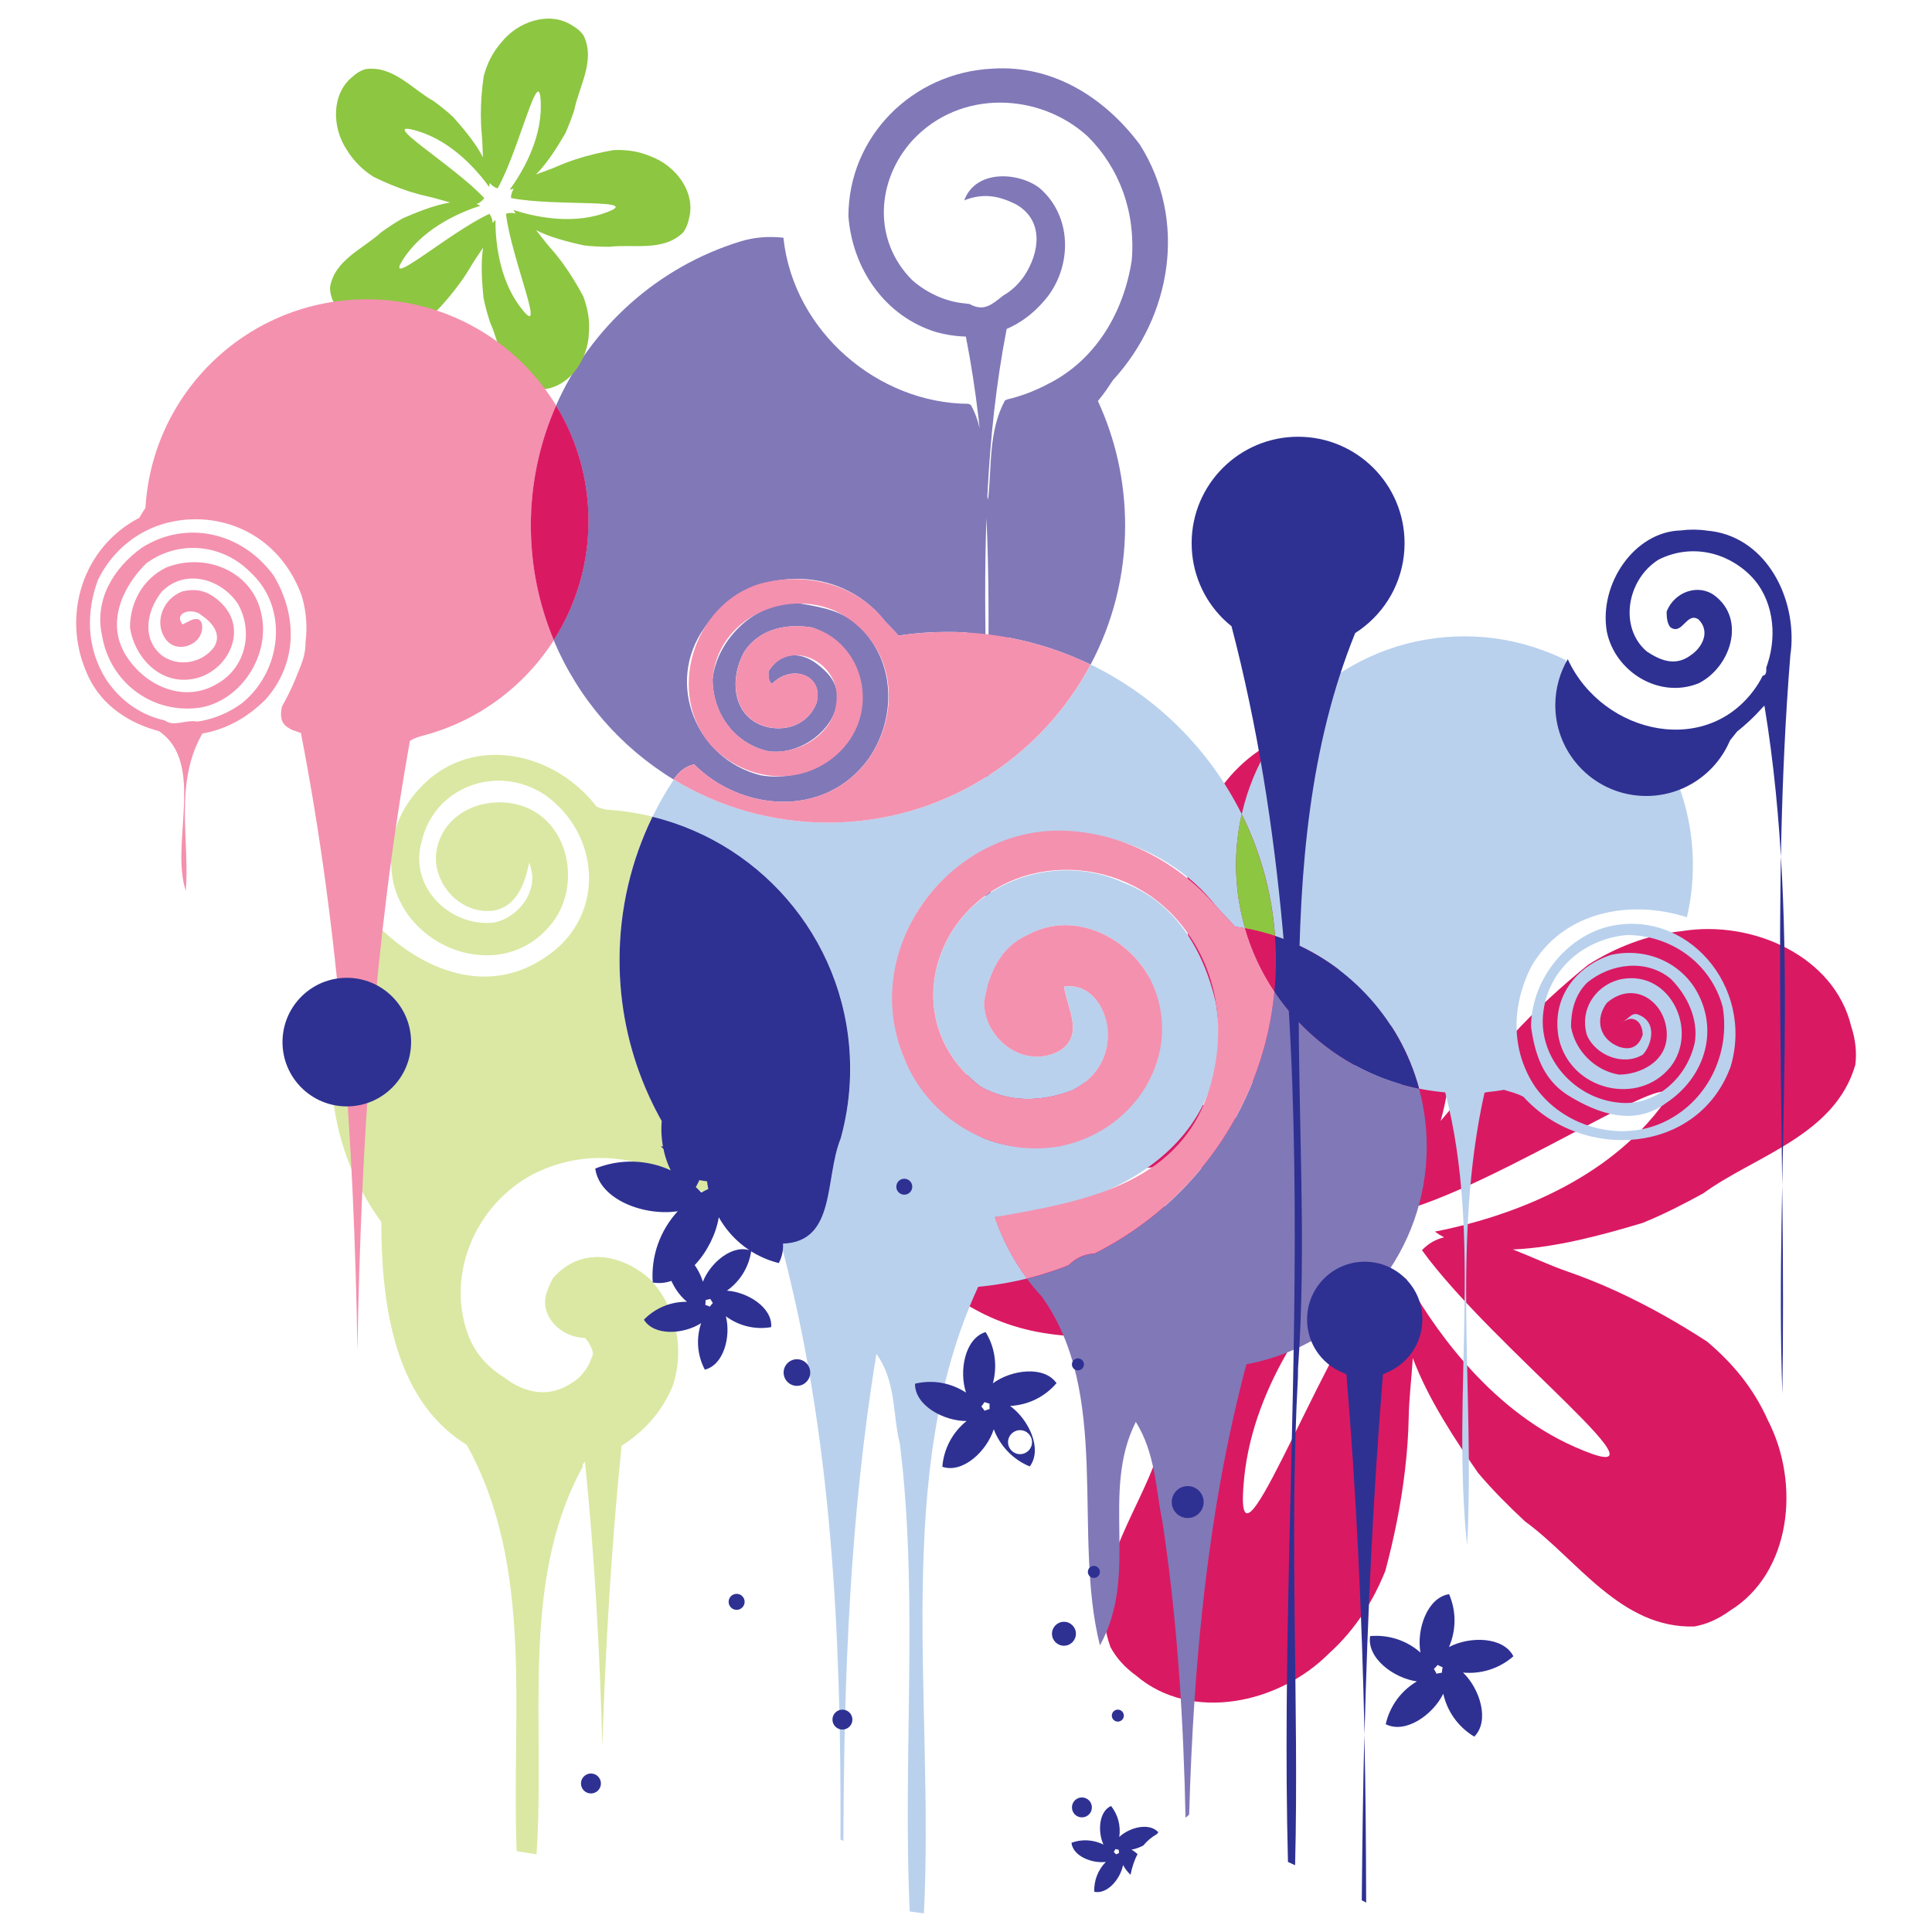 <?xml version="1.0" encoding="utf-8"?>
<!-- Generator: Adobe Illustrator 16.0.0, SVG Export Plug-In . SVG Version: 6.00 Build 0)  -->
<!DOCTYPE svg PUBLIC "-//W3C//DTD SVG 1.1//EN" "http://www.w3.org/Graphics/SVG/1.1/DTD/svg11.dtd">
<svg version="1.1" id="Layer_1" xmlns="http://www.w3.org/2000/svg" xmlns:xlink="http://www.w3.org/1999/xlink" x="0px" y="0px"
	 width="100px" height="100px" viewBox="0 0 100 100" enable-background="new 0 0 100 100" xml:space="preserve">
<path fill="#DA1963" d="M95.816,53.116c-0.871-3.602-5.08-5.522-8.771-4.92c-0.916,0.097-1.771,0.31-2.568,0.608
	c-0.807,0.297-1.561,0.683-2.273,1.131c-1.334,1.074-2.688,2.309-3.92,3.647c-0.614,0.669-1.201,1.363-1.741,2.081
	c-0.563,0.751-1.306,1.545-1.976,2.354c0.619-2.189,0.72-4.808,0.769-6.813c-0.085-1.165-0.271-2.32-0.489-3.457
	c-1.021-3.141-0.74-7.404-3.893-9.542c-0.559-0.27-1.205-0.42-1.963-0.42c-3.695-0.285-6.821,3.127-7.391,6.82
	c-0.19,0.9-0.254,1.776-0.221,2.634c0.037,0.854,0.174,1.69,0.375,2.51c0.611,1.603,1.365,3.271,2.262,4.854
	c0.444,0.791,0.926,1.563,1.438,2.297c0.538,0.769,1.063,1.714,1.623,2.6c-1.893-1.262-4.348-2.164-6.234-2.827
	c-1.138-0.276-2.289-0.461-3.439-0.604c-3.301,0.006-7.271-1.582-10.277,0.756c-0.427,0.445-0.77,1.017-1.004,1.736
	c-1.412,3.426,0.866,7.453,4.204,9.138c0.797,0.458,1.612,0.788,2.437,1.021c0.825,0.232,1.659,0.36,2.502,0.424
	c1.713-0.086,3.533-0.289,5.315-0.648c0.892-0.18,1.774-0.398,2.633-0.659c0.896-0.276,1.956-0.479,2.972-0.741
	c-1.785,1.409-3.397,3.463-4.615,5.055c-0.613,0.996-1.146,2.039-1.637,3.088c-1.018,3.144-3.754,6.426-2.459,10.009
	c0.293,0.548,0.729,1.048,1.342,1.491c2.82,2.402,7.356,1.48,9.988-1.174c0.682-0.617,1.246-1.291,1.721-2.002
	c0.479-0.713,0.86-1.469,1.178-2.252c0.443-1.653,0.814-3.447,1.023-5.256c0.106-0.902,0.17-1.811,0.188-2.707
	c0.015-0.938,0.146-2.01,0.211-3.058c0.79,2.134,2.246,4.307,3.384,5.955c0.758,0.893,1.583,1.719,2.432,2.509
	c2.672,1.938,4.949,5.555,8.761,5.432c0.606-0.107,1.219-0.369,1.834-0.813c3.153-1.941,3.68-6.541,1.967-9.863
	c-0.375-0.839-0.839-1.586-1.369-2.257c-0.532-0.672-1.133-1.269-1.776-1.812c-1.438-0.938-3.027-1.842-4.684-2.604
	c-0.824-0.38-1.671-0.721-2.518-1.015c-0.891-0.304-1.872-0.767-2.852-1.151c2.274-0.089,4.793-0.797,6.715-1.372
	c1.086-0.44,2.125-0.974,3.142-1.532c2.669-1.943,6.813-2.99,7.87-6.652C96.107,54.5,96.053,53.837,95.816,53.116z M85.268,58.139
	c-3.341,3.728-8.509,5.129-11.002,5.609c0.15,0.109,0.313,0.206,0.48,0.295c-0.428,0.104-0.813,0.313-1.145,0.668
	c3.631,5.032,13.84,12.805,7.89,10.173c-4.576-2.022-7.507-6.506-8.736-8.729c-0.056,0.178-0.099,0.362-0.133,0.548
	c-0.228-0.372-0.547-0.676-0.985-0.881c-3.662,5.009-7.902,17.119-7.236,10.646c0.511-4.976,3.865-9.147,5.604-11.006
	c-0.188,0.002-0.372,0.019-0.563,0.045c0.285-0.334,0.475-0.729,0.533-1.211c-5.896-1.938-18.726-2.228-12.361-3.594
	c4.891-1.054,9.896,0.85,12.197,1.928c-0.061-0.178-0.134-0.353-0.217-0.521c0.404,0.168,0.842,0.224,1.315,0.132
	c0.021-6.204-3.673-18.493-0.4-12.865c2.511,4.326,2.246,9.672,1.935,12.196c0.152-0.111,0.295-0.235,0.432-0.368
	c-0.035,0.438,0.046,0.869,0.279,1.295C79.061,60.6,89.607,53.291,85.268,58.139z"/>
<path fill="#8178B8" d="M49.055,32.708c0.25,0,0.497,0.006,0.743,0.015c0.081,0.004,0.163,0.009,0.245,0.013
	c0.896,1.188,0.482,2.842,1.104,4.288c0.205-1.239-0.207-2.686,0.826-3.98c0.075-0.029,0.154-0.036,0.233-0.043
	c1.492,0.279,2.917,0.755,4.244,1.397c1.14-2.148,1.786-4.598,1.786-7.199c0-2.3-0.504-4.482-1.409-6.443
	c0.387-0.468,0.534-0.716,0.776-1.075c3.045-3.316,3.871-8.275,1.394-12.2C57.137,5,54.45,3.347,51.352,3.554
	c-4.129,0.206-7.438,3.513-7.438,7.645c0.206,2.685,1.859,5.165,4.544,5.991c0.438,0.12,0.867,0.192,1.286,0.22
	c0.083,0.006,0.166,0.009,0.249,0.011c2.184,11.132,0.53,22.496,1.151,33.858c0.619-11.362-1.242-22.933,0.961-34.254
	c0.074-0.031,0.146-0.064,0.218-0.099c0.717-0.348,1.362-0.88,1.92-1.595c1.239-1.653,1.239-4.132-0.413-5.579
	c-1.033-0.826-3.307-1.032-3.924,0.62c1.032-0.413,1.858-0.207,2.685,0.207c1.446,0.826,1.239,2.479,0.413,3.719
	c-0.259,0.369-0.556,0.658-0.881,0.878c-0.064,0.044-0.131,0.085-0.198,0.124c-0.573,0.445-0.987,0.857-1.736,0.437
	c-0.074-0.011-0.151-0.019-0.227-0.03c-0.984-0.082-1.975-0.53-2.742-1.202c-2.065-2.066-1.86-5.165,0-7.23
	c2.479-2.687,6.611-2.479,9.088-0.207c1.651,1.653,2.479,3.925,2.271,6.404c-0.413,2.686-1.857,5.166-4.339,6.405
	c-0.687,0.365-1.388,0.628-2.099,0.795c-0.041,0.016-0.084,0.032-0.125,0.054c-0.877,1.63-0.672,3.489-0.877,5.142
	c-0.414-1.653,0-3.306-0.885-4.902c-0.042-0.03-0.084-0.046-0.126-0.065c-4.646-0.019-9.061-3.715-9.579-8.598
	c-0.764-0.08-1.5-0.029-2.213,0.19c-4.284,1.314-7.769,4.45-9.558,8.502c1.063,1.741,1.677,3.786,1.677,5.975
	c0,2.271-0.66,4.382-1.797,6.163c1.259,3.01,3.449,5.535,6.209,7.215c0.254-0.382,0.579-0.68,1.064-0.786
	c2.398,2.421,6.738,2.834,9.01-0.264c1.445-2.067,1.445-4.959-0.413-6.818c-0.828-0.827-1.86-1.033-3.101-1.24
	c-2.271-0.206-4.338,1.86-4.544,3.926c0,1.652,1.033,3.306,2.891,3.719c1.448,0.207,3.101-0.826,3.513-2.272
	c0.206-1.033-0.205-1.653-1.032-2.273c-0.828-0.62-1.86-0.62-2.481,0.414c0,0.207,0,0.62,0.208,0.62
	c1.033-1.034,2.687-0.414,2.273,1.032c-0.414,1.034-1.446,1.447-2.481,1.24c-1.858-0.414-2.066-2.479-1.239-3.926
	c0.827-1.239,2.274-1.446,3.512-1.239c1.653,0.62,2.687,2.272,2.481,4.132c-0.415,2.479-2.893,3.925-5.167,3.512
	c-3.306-0.826-4.958-4.751-2.892-7.644c2.271-3.306,7.023-3.306,9.34-0.324c0.318,0.343,0.467,0.472,0.696,0.743
	C47.342,32.771,48.192,32.708,49.055,32.708z M73.451,56.348c-3.113-0.629-5.784-2.479-7.488-5.029
	c-0.54,5.689-3.885,10.561-8.634,13.215c-0.218,0.119-0.437,0.234-0.657,0.351c-0.568,0.032-0.98,0.24-1.361,0.609
	c-0.23,0.091-0.468,0.179-0.703,0.261c-0.476,0.164-0.961,0.309-1.453,0.432c0.119,0.156,0.24,0.313,0.365,0.465
	c0.127,0.148,0.256,0.301,0.391,0.443c3.643,5.057,1.574,12.285,3.021,18.07c2.065-3.721,0-7.854,1.857-11.57
	c1.031,1.653,1.031,3.516,1.379,5.168c0.037,0.245,0.07,0.488,0.107,0.732c0.688,4.794,0.986,9.673,1.088,14.592
	c0.063-0.059,0.125-0.107,0.188-0.166c0.229-8.011,0.979-15.867,2.963-23.303c0.229-0.043,0.459-0.098,0.684-0.151
	c4.974-1.26,8.65-5.764,8.65-11.128C73.846,58.301,73.708,57.3,73.451,56.348z"/>
<path fill="#DAE8A3" d="M19.737,63.249c0.002,4.049,0.601,8.687,3.825,11.128c0.19,0.145,0.389,0.281,0.597,0.409
	c3.515,6.346,2.301,13.93,2.583,21.03c0.343,0.055,0.686,0.106,1.028,0.164c0.462-6.771-0.84-13.974,2.284-19.86
	c0.038-0.076,0.079-0.149,0.121-0.224c-0.104-0.032,0.103-0.239,0.103-0.239c0.5,4.895,0.766,9.802,0.898,14.715
	c0.166-5.17,0.469-10.347,0.997-15.535c0.064-0.044,0.127-0.085,0.192-0.129c1.072-0.722,1.947-1.731,2.458-2.976
	c0.621-1.86,0.207-4.133-1.24-5.578c-1.446-1.241-3.512-1.653-4.958,0c-0.207,0.412-0.413,0.824-0.413,1.238
	c0,1.031,1.035,1.856,2.066,1.856c0.207,0.208,0.413,0.62,0.413,0.826c-0.154,0.543-0.426,0.97-0.78,1.276
	c-0.119,0.104-0.246,0.193-0.381,0.271c-1.112,0.723-2.352,0.518-3.455-0.337c-0.154-0.097-0.303-0.2-0.445-0.31
	c-0.567-0.438-1.033-1.007-1.343-1.73c-1.24-3.098,0.207-6.816,3.305-8.469c4.545-2.273,9.092,0.412,12.143,3.931
	c0.167,0.026,0.308-0.004,0.431-0.067c0.125-0.065,0.23-0.168,0.333-0.276c-0.159-0.095-0.315-0.188-0.469-0.285
	c-0.154-0.097-0.306-0.194-0.458-0.298c-0.393-0.328-0.762-0.646-1.263-1.155c-1.007-1.437-2.866-2.054-4.105-3.294h0.619
	c-0.207-0.413-0.413-0.618-0.431-1.063c-0.368-0.629-0.699-1.285-0.985-1.961c-0.864-2.033-1.34-4.271-1.34-6.619
	c0-2.661,0.613-5.177,1.704-7.419c-0.768-0.187-1.562-0.311-2.375-0.36c-0.156-0.037-0.305-0.06-0.519-0.162
	c-2.045-2.664-5.972-3.697-8.657-1.425c-1.652,1.447-2.272,3.306-1.859,5.372c0.828,3.513,5.578,5.164,8.057,2.272
	c1.86-2.067,1.034-5.992-2.064-6.406c-1.652-0.206-3.307,0.621-3.719,2.273c-0.414,1.652,1.033,3.513,2.892,3.305
	c1.239-0.206,1.652-1.445,1.86-2.478c0.619,1.447-0.621,2.891-1.86,3.099c-2.271,0.207-4.338-1.86-3.719-4.132
	c0.621-2.893,3.925-4.132,6.405-2.479c2.892,2.066,3.101,6.199,0.206,8.264c-3.097,2.271-6.611,0.826-8.978-1.608
	c-0.241,0.357-0.465,0.727-0.671,1.108c-1.034,1.9-1.621,4.083-1.621,6.402c0,2.224,0.541,4.319,1.498,6.168
	C18.966,62.105,19.331,62.693,19.737,63.249z"/>
<path fill="#B9D1ED" d="M75.798,32.937c-5.629,0-10.336,3.936-11.526,9.205c0.957,1.922,1.56,4.051,1.724,6.303
	c3.633,1.207,6.456,4.18,7.459,7.903c0.38,0.076,0.769,0.135,1.155,0.174c0.063,0.01,0.129,0.016,0.195,0.021
	c1.959,7.548,0.307,15.604,1.133,23.456c0.412-7.853-0.826-15.701,0.899-23.438c0.067-0.026,0.136-0.033,0.204-0.041
	c0.271-0.026,0.543-0.064,0.809-0.11c0.326,0.114,0.596,0.146,1.004,0.36c3.074,3.396,9.065,2.981,10.722-1.563
	c1.237-4.131-2.272-8.263-6.404-7.229c-2.271,0.619-3.926,2.891-3.926,5.167c0.205,1.442,0.616,2.686,1.856,3.512
	c1.652,1.033,3.512,1.652,5.166,0.414c1.858-1.24,2.687-3.512,1.651-5.58c-0.826-1.651-2.687-2.479-4.544-2.064
	c-1.859,0.621-3.1,2.271-2.688,4.34c0.621,2.688,4.133,3.512,5.785,1.444c1.443-1.858,0-4.958-2.479-4.543
	c-1.24,0.205-2.272,1.444-1.86,2.892c0.414,1.031,1.86,1.651,2.893,1.031c0.414-0.413,0.826-1.65-0.205-2.064
	c-0.412-0.207-0.617,0.414-1.031,0.414c0.207,0,0.414-0.207,0.619-0.207c0.412,0,0.617,0.412,0.617,0.826
	c-0.205,0.618-0.617,0.826-1.236,0.618c-1.033-0.411-1.239-1.444-0.619-2.271c1.441-1.239,3.102,0,3.102,1.652
	c0,1.443-1.447,2.063-2.479,2.063c-1.239-0.207-2.272-1.238-2.479-2.479c0-0.826,0.207-1.654,0.826-2.272
	c1.24-1.032,3.1-1.239,4.338-0.205c0.828,0.823,1.446,2.065,1.241,3.306c-0.413,1.857-2.065,3.305-3.927,3.1
	c-2.271-0.209-4.133-2.271-3.926-4.545c0.205-2.272,2.064-3.925,4.34-4.13c2.271,0,4.339,1.445,4.959,3.716
	c0.412,2.479-0.827,4.959-3.102,5.992c-2.271,1.031-5.164,0.205-6.611-1.859c-1.239-1.858-1.239-4.133-0.205-6.197
	c1.652-2.894,5.164-3.513,8.066-2.57c0.101-0.435,0.18-0.88,0.229-1.332c0.053-0.453,0.08-0.913,0.08-1.379
	c0-1.865-0.436-3.63-1.202-5.199c-0.188-0.393-0.373-0.765-0.551-1.107c3.084,0.017,6.185-2.05,6.391-5.355
	c-0.411,3.305-4.132,5.785-7.438,4.545c-1.65-0.62-2.894-2.066-3.821-3.505c-0.394-0.192-0.796-0.364-1.212-0.511
	C78.539,33.18,77.198,32.937,75.798,32.937z M49.523,44.955c0.408-0.316,0.848-0.602,1.331-0.853
	c4.217-2.121,9.381-0.675,12.1,2.812c0.426,0.473,0.668,0.71,0.98,1.053c0.174,0.023,0.342,0.051,0.51,0.082
	c-0.303-1.045-0.467-2.148-0.467-3.29c0-0.9,0.104-1.775,0.295-2.618c-1.676-3.368-4.436-6.103-7.819-7.745
	c-2.582,4.866-7.699,8.181-13.592,8.181c-2.923,0-5.656-0.815-7.984-2.231c-0.407,0.616-0.777,1.26-1.102,1.929
	c5.873,1.434,10.234,6.728,10.234,13.045c0,0.994-0.108,1.965-0.314,2.896c-0.052,0.234-0.11,0.468-0.171,0.695
	c-0.844,2.075-0.226,5.382-3.118,5.382c2.663,9.936,3.14,20.376,3.098,30.922c0.053,0.021,0.101,0.049,0.152,0.073
	c0.02-8.466,0.339-16.897,1.708-25.212c1.033,1.445,0.827,3.1,1.215,4.666c0.03,0.244,0.059,0.492,0.086,0.738
	c0.84,7.67,0.063,15.731,0.423,23.459c0.245,0.033,0.489,0.063,0.733,0.095c0.552-10.898-1.654-22.806,2.811-32.429
	c0.176-0.018,0.346-0.033,0.518-0.057c0.684-0.085,1.354-0.21,2.012-0.372c-0.354-0.479-0.674-0.983-0.952-1.517
	c-0.28-0.531-0.519-1.086-0.712-1.662c6.061-0.362,12.671-3.873,11.431-11.104c-0.62-2.686-2.067-5.167-4.752-6.196
	c-3.101-1.446-7.024-0.413-8.884,2.479c-1.652,2.688-1.24,5.99,1.445,8.058c1.445,0.828,3.1,0.828,4.752,0.207
	c1.238-0.618,1.859-1.65,1.859-2.893c0-1.238-0.826-2.688-2.273-2.479c0.209,1.24,1.033,2.479-0.204,3.307
	c-1.86,1.031-3.927-0.62-3.927-2.479c0.207-1.447,0.826-2.896,2.271-3.511c2.271-1.241,4.958,0,6.198,2.064
	c0.822,1.859,1.029,3.718,0,5.579c-1.653,2.892-5.372,4.132-8.475,2.892c-1.856-0.824-3.305-2.271-4.128-4.131
	C45.359,51.277,46.6,47.146,49.523,44.955z"/>
<path fill="#8DC641" d="M35.658,11.33c0.376-1.35-0.661-2.759-1.989-3.24c-0.32-0.137-0.64-0.224-0.96-0.274
	c-0.321-0.05-0.64-0.061-0.959-0.046c-0.64,0.109-1.313,0.268-1.966,0.482c-0.327,0.107-0.648,0.229-0.958,0.366
	c-0.324,0.144-0.715,0.27-1.086,0.414c0.608-0.609,1.124-1.454,1.508-2.107c0.187-0.4,0.34-0.816,0.477-1.231
	c0.242-1.226,1.12-2.581,0.474-3.868c-0.135-0.192-0.32-0.36-0.571-0.5c-1.167-0.776-2.828-0.225-3.696,0.89
	c-0.228,0.261-0.411,0.54-0.557,0.829c-0.147,0.289-0.255,0.589-0.338,0.897c-0.094,0.641-0.152,1.33-0.149,2.019
	c0.001,0.343,0.017,0.687,0.051,1.024c0.036,0.352,0.034,0.76,0.058,1.157c-0.393-0.766-1.037-1.515-1.539-2.083
	c-0.322-0.302-0.67-0.574-1.024-0.833c-1.09-0.607-2.107-1.863-3.531-1.645c-0.223,0.068-0.443,0.193-0.652,0.388
	c-1.097,0.87-1.088,2.619-0.296,3.792c0.179,0.297,0.387,0.556,0.617,0.785c0.229,0.229,0.482,0.426,0.749,0.599
	c0.58,0.288,1.218,0.555,1.873,0.767c0.328,0.104,0.661,0.194,0.992,0.267c0.345,0.074,0.734,0.202,1.117,0.302
	c-0.849,0.137-1.761,0.517-2.456,0.819c-0.387,0.215-0.752,0.461-1.109,0.716c-0.915,0.85-2.422,1.43-2.656,2.852
	c-0.003,0.233,0.047,0.479,0.168,0.74c0.489,1.313,2.155,1.844,3.513,1.453c0.339-0.078,0.65-0.196,0.938-0.344
	c0.289-0.147,0.554-0.326,0.803-0.526c0.452-0.463,0.904-0.988,1.306-1.546c0.202-0.279,0.391-0.567,0.562-0.859
	c0.177-0.307,0.42-0.636,0.632-0.97c-0.131,0.85-0.052,1.835,0.02,2.588c0.086,0.435,0.207,0.859,0.34,1.277
	c0.525,1.132,0.611,2.746,1.891,3.407c0.221,0.075,0.47,0.103,0.757,0.07c1.398-0.06,2.418-1.481,2.466-2.894
	c0.031-0.347,0.015-0.679-0.036-0.998c-0.052-0.32-0.141-0.627-0.252-0.926c-0.302-0.573-0.66-1.165-1.067-1.72
	c-0.202-0.277-0.418-0.546-0.644-0.799c-0.238-0.265-0.478-0.598-0.729-0.905c0.769,0.39,1.73,0.619,2.471,0.785
	c0.438,0.053,0.88,0.07,1.319,0.072c1.239-0.15,2.798,0.267,3.824-0.746C35.499,11.841,35.602,11.611,35.658,11.33z M31.249,11.044
	c-1.788,0.614-3.753,0.125-4.665-0.176c0.029,0.064,0.064,0.125,0.104,0.186c-0.16-0.044-0.326-0.046-0.5,0.009
	c0.271,2.33,2.209,6.778,0.729,4.813c-1.135-1.511-1.277-3.531-1.273-4.492c-0.053,0.048-0.101,0.101-0.146,0.157
	c-0.007-0.167-0.056-0.324-0.163-0.474c-2.133,0.979-5.763,4.196-4.351,2.182c1.085-1.548,2.962-2.308,3.877-2.6
	c-0.062-0.036-0.126-0.064-0.193-0.09c0.155-0.059,0.29-0.154,0.398-0.303c-1.59-1.725-5.771-4.184-3.418-3.462
	c1.808,0.553,3.11,2.104,3.67,2.883c0.014-0.069,0.021-0.141,0.026-0.211c0.102,0.129,0.236,0.229,0.411,0.286
	c1.15-2.045,2.198-6.782,2.237-4.322c0.032,1.891-1.039,3.607-1.607,4.382c0.069-0.009,0.139-0.022,0.208-0.042
	c-0.091,0.138-0.144,0.296-0.146,0.48C28.747,10.712,33.576,10.244,31.249,11.044z M64.443,48.049
	c0.529,0.096,1.045,0.23,1.549,0.396c-0.164-2.252-0.766-4.381-1.723-6.303c-0.189,0.843-0.293,1.718-0.293,2.618
	C63.977,45.901,64.141,47.004,64.443,48.049z"/>
<path fill="#F491AF" d="M56.449,34.397c-2.237-1.082-4.745-1.689-7.395-1.689c-0.862,0-1.712,0.064-2.542,0.189
	c-0.229-0.271-0.378-0.4-0.696-0.743c-1.489-1.949-4.174-2.568-6.448-1.949c-3.512,1.033-4.958,5.785-2.479,8.471
	c1.858,1.86,4.752,2.065,6.61,0.207c2.067-2.067,1.241-5.579-1.446-6.405c-1.238-0.207-2.686,0-3.512,1.239
	c-0.827,1.446-0.619,3.512,1.239,3.926c1.035,0.207,2.067-0.207,2.481-1.24c0.414-1.446-1.24-2.066-2.273-1.032
	c-0.208,0-0.208-0.414-0.208-0.62c1.035-1.653,3.308-0.62,3.513,1.033c0.206,2.066-1.86,3.306-3.513,3.099
	c-1.858-0.413-2.891-2.067-2.891-3.719c0.206-3.1,3.718-4.752,6.404-3.513c2.893,1.447,3.513,4.959,1.654,7.646
	c-2.272,3.098-6.612,2.685-9.01,0.264c-0.485,0.105-0.81,0.403-1.064,0.786c2.328,1.416,5.061,2.231,7.984,2.231
	C48.75,42.578,53.867,39.263,56.449,34.397z M65.963,51.316c-0.665-0.992-1.18-2.093-1.52-3.271c-0.168-0.03-0.338-0.058-0.51-0.082
	c-0.315-0.343-0.561-0.58-0.983-1.053c-2.097-2.454-5.4-4.106-8.707-3.9c-5.577,0.413-9.708,6.405-7.437,11.777
	c1.239,3.101,4.543,5.165,8.057,4.544c4.133-0.825,6.611-5.165,4.546-8.883c-1.24-2.064-3.927-3.306-6.198-2.064
	c-1.447,0.619-2.066,2.064-2.273,3.512c0,1.857,2.066,3.512,3.93,2.479c1.236-0.826,0.41-2.064,0.203-3.309
	c1.445-0.207,2.272,1.24,2.272,2.479s-0.62,2.271-1.858,2.892c-1.651,0.621-3.308,0.621-4.752-0.207
	c-2.688-2.063-3.1-5.371-1.444-8.057c2.688-4.132,8.677-4.132,11.772-0.413c2.066,2.479,2.48,5.785,1.446,8.884
	c-1.653,4.752-6.61,5.578-11.017,6.354c0.193,0.576,0.432,1.131,0.712,1.662c0.278,0.531,0.599,1.038,0.952,1.516
	c0.492-0.123,0.978-0.266,1.451-0.43c0.234-0.082,0.472-0.17,0.703-0.262c0.381-0.368,0.793-0.576,1.36-0.608
	c0.224-0.112,0.438-0.229,0.657-0.351C62.078,61.876,65.423,57.008,65.963,51.316z M7.997,37.778
	c0.076,0.023,0.154,0.044,0.234,0.068c2.42,1.656,0.561,5.788,1.387,8.269c0.207-2.688-0.62-5.579,0.861-8.153
	c0.044-0.007,0.086-0.014,0.134-0.021c1.162-0.233,2.208-0.814,3.138-1.743c1.653-1.86,1.653-4.339,0.414-6.405
	c-1.653-2.272-4.546-2.893-6.819-1.446C5.9,29.38,4.867,31.034,5.281,32.892c0.412,2.48,2.686,4.132,5.164,3.72
	c2.067-0.413,3.513-2.687,3.1-4.752c-0.413-2.272-2.892-3.305-4.958-2.479c-1.241,0.62-1.859,1.859-1.859,3.099
	c0.206,1.445,1.446,2.893,3.098,2.686c1.86-0.207,3.101-2.479,1.654-3.926c-0.62-0.62-1.24-0.826-2.066-0.62
	c-1.034,0.414-1.446,1.653-0.827,2.479c0.62,0.826,2.066,0.206,1.858-0.826c-0.206-0.621-1.032,0.207-1.032,0
	c-0.414-0.621,0.619-0.826,1.032-0.414c0.621,0.414,1.034,1.033,0.621,1.653c-0.621,0.826-1.86,1.032-2.687,0.412
	c-1.033-0.826-0.826-2.272,0-3.305c1.24-1.239,3.1-0.62,3.926,0.62c0.827,1.447,0.414,3.306-1.032,4.133
	c-1.654,1.032-3.719,0.207-4.753-1.447c-1.032-1.652-0.206-3.512,1.034-4.751c1.653-1.24,3.926-1.033,5.373,0.414
	c2.064,1.859,1.652,5.165-0.414,6.817c-0.64,0.465-1.344,0.767-2.063,0.905c-0.082,0.015-0.165,0.028-0.248,0.039
	c-0.582-0.118-1.201,0.296-1.669-0.059c-0.078-0.017-0.156-0.035-0.233-0.058c-1.087-0.293-2.088-0.982-2.81-2.067
	C4.457,33.513,4.457,31.652,5.077,30c1.031-2.066,3.098-3.305,5.578-3.1c2.273,0.208,4.132,1.654,4.958,3.926
	c0.186,0.621,0.26,1.222,0.246,1.808c-0.004,0.195-0.019,0.39-0.042,0.583c0.002,0.708-0.204,1.121-0.435,1.699
	c-0.071,0.187-0.147,0.37-0.23,0.555c-0.165,0.367-0.353,0.732-0.556,1.095c-0.183,0.82,0.163,1.028,0.521,1.212
	c0.151,0.055,0.303,0.106,0.458,0.162c2.039,10.476,2.751,21.169,2.926,31.955c0.183-10.627,0.859-21.18,2.718-31.551
	c0.24-0.146,0.477-0.216,0.712-0.278c2.818-0.747,5.209-2.539,6.738-4.934c-0.765-1.826-1.187-3.83-1.187-5.933
	c0-2.208,0.468-4.306,1.307-6.205c-2.015-3.3-5.651-5.503-9.8-5.503c-6.115,0-11.111,4.778-11.46,10.803
	c-0.141,0.185-0.19,0.318-0.325,0.511c-2.953,1.542-3.985,5.054-2.746,7.946C5.087,36.34,6.457,37.317,7.997,37.778z"/>
<path fill="#DA1963" d="M65.963,51.316c0.051-0.533,0.08-1.073,0.08-1.625c0-0.422-0.021-0.836-0.051-1.25
	c-0.504-0.166-1.02-0.3-1.549-0.396C64.783,49.224,65.298,50.324,65.963,51.316z M28.784,20.993
	c-0.839,1.898-1.307,3.997-1.307,6.205c0,2.103,0.422,4.107,1.187,5.933c1.137-1.781,1.797-3.894,1.797-6.163
	C30.461,24.779,29.847,22.734,28.784,20.993z"/>
<path fill="#2E3192" d="M65.992,48.445c0.029,0.414,0.051,0.828,0.051,1.25c0,0.548-0.029,1.089-0.08,1.624
	c1.704,2.554,4.375,4.4,7.488,5.029C72.448,52.625,69.625,49.652,65.992,48.445z M63.743,32.415
	c5.391,20.647,2.362,42.672,2.922,63.959c0.125,0.056,0.247,0.11,0.369,0.169c0.209-8.408-0.313-16.82,0.146-25.259
	c0.002-0.151,0.006-0.304,0.006-0.455c0.899-12.526-1.785-26.369,2.959-38.062c0.17-0.109,0.334-0.226,0.492-0.353
	c1.258-1.009,2.063-2.56,2.063-4.299c0-3.043-2.468-5.509-5.511-5.509c-3.041,0-5.51,2.466-5.51,5.509
	c0,1.521,0.614,2.899,1.611,3.896C63.438,32.155,63.586,32.29,63.743,32.415z M33.771,42.275c-1.091,2.243-1.704,4.758-1.704,7.419
	c0,2.346,0.477,4.583,1.34,6.617c0.286,0.68,0.617,1.332,0.985,1.963c0.018,0.442,0.224,0.647,0.431,1.063c-0.207,0-0.413,0-0.619,0
	c1.239,1.24,3.098,1.858,4.105,3.294c0.501,0.514,0.87,0.827,1.263,1.155c0.152,0.104,0.304,0.2,0.458,0.298
	c0.154,0.1,0.31,0.189,0.469,0.285c2.794-0.072,2.176-3.378,3.02-5.454c0.062-0.229,0.12-0.461,0.171-0.694
	c0.206-0.934,0.314-1.902,0.314-2.896C44.005,49.003,39.644,43.709,33.771,42.275z M70.646,98.441
	c0.022,0.012,0.043,0.031,0.066,0.045c-0.008-2.908-0.025-5.816-0.092-8.723c-0.073,2.86-0.107,5.729-0.135,8.596
	C70.542,98.386,70.594,98.413,70.646,98.441z M69.473,71.039c0.07,0.029,0.146,0.059,0.217,0.104
	c0.521,6.195,0.799,12.404,0.937,18.623c0.16-6.219,0.45-12.428,0.953-18.623c0.073-0.045,0.146-0.072,0.219-0.104
	c1.072-0.454,1.823-1.516,1.823-2.751c0-1.647-1.337-2.983-2.984-2.983c-1.646,0-2.982,1.336-2.982,2.983
	C67.648,69.523,68.4,70.585,69.473,71.039z M41.249,70.354c0.38,0,0.689,0.309,0.689,0.689s-0.309,0.689-0.689,0.689
	s-0.689-0.309-0.689-0.689S40.869,70.354,41.249,70.354z M88.357,27.465c2.9,0.246,4.537,3.209,4.363,5.974
	c-0.013,0.162-0.027,0.324-0.053,0.484c-1.031,12.809-0.206,25.412-0.413,38.222c-0.409-11.773,1.033-23.755-0.928-35.623
	c-0.054,0.047-0.104,0.104-0.158,0.164c-0.378,0.425-0.804,0.817-1.265,1.187c-0.151,0.18-0.229,0.299-0.36,0.454
	C88.83,40.015,87.158,41.2,85.21,41.2c-2.601,0-4.708-2.106-4.708-4.705c0-0.434,0.061-0.853,0.17-1.251
	c0.109-0.399,0.27-0.775,0.475-1.125c1.813,3.937,7.396,5.177,9.873,1.251c0.039-0.064,0.076-0.128,0.113-0.195
	c0.036-0.065,0.07-0.133,0.105-0.201c0.191-0.018,0.191-0.225,0.183-0.417c0.024-0.073,0.052-0.146,0.074-0.221
	c0.502-1.536,0.276-3.378-0.892-4.546c-1.238-1.239-3.102-1.653-4.752-0.826c-1.651,1.033-2.065,3.512-0.619,4.751
	c0.619,0.413,1.443,0.826,2.271,0.206c0.62-0.412,1.034-1.239,0.413-1.859c-0.619-0.413-0.826,0.827-1.445,0.414
	c-0.205-0.207-0.205-0.62-0.205-0.827c0.411-1.033,1.65-1.446,2.479-0.826c1.651,1.239,0.825,3.719-0.827,4.546
	c-2.064,0.827-4.337-0.62-4.751-2.686c-0.414-2.479,1.442-5.165,3.824-5.227C87.434,27.397,87.893,27.398,88.357,27.465z
	 M17.95,50.611c1.838,0,3.328,1.49,3.328,3.328s-1.49,3.328-3.328,3.328c-1.838,0-3.328-1.49-3.328-3.328
	S16.112,50.611,17.95,50.611z M30.587,91.796c0.285,0,0.516,0.231,0.516,0.517s-0.231,0.516-0.516,0.516
	c-0.285,0-0.516-0.23-0.516-0.516S30.302,91.796,30.587,91.796z M38.128,82.497c0.229,0,0.414,0.186,0.414,0.414
	s-0.186,0.414-0.414,0.414s-0.414-0.186-0.414-0.414S37.899,82.497,38.128,82.497z M75.727,86.572
	c0.928,0.086,1.873-0.2,2.605-0.844c-0.521-1.026-2.268-1.043-3.332-0.477c0.369-0.854,0.391-1.841,0.004-2.738
	c-1.139,0.182-1.693,1.838-1.482,3.023c-0.696-0.616-1.631-0.938-2.604-0.852c-0.182,1.141,1.225,2.178,2.42,2.345
	c-0.803,0.474-1.398,1.261-1.613,2.215c1.026,0.521,2.447-0.492,2.979-1.577c0.2,0.908,0.767,1.721,1.604,2.221
	C77.123,89.073,76.598,87.408,75.727,86.572z M74.219,86.383c0.068-0.066,0.133-0.135,0.195-0.206
	c0.084,0.044,0.17,0.087,0.256,0.123c-0.02,0.093-0.029,0.187-0.039,0.28c-0.094,0.013-0.188,0.029-0.277,0.051
	C74.313,86.546,74.268,86.462,74.219,86.383z M37.204,63.006c0.652,1.158,1.753,2.034,3.106,2.371
	c0.779-1.447-0.624-3.51-2.154-4.296c1.303-0.263,2.477-1.039,3.216-2.222c-1.138-1.188-3.531-0.491-4.752,0.721
	c0.154-1.32-0.224-2.678-1.119-3.744c-1.481,0.715-1.558,3.206-0.782,4.741c-1.208-0.556-2.615-0.614-3.908-0.093
	c0.221,1.63,2.567,2.472,4.269,2.209c-0.9,0.979-1.392,2.297-1.295,3.688C35.402,66.675,36.927,64.704,37.204,63.006z M36.2,61.082
	c0.132,0.025,0.265,0.047,0.397,0.063c0.016,0.138,0.038,0.271,0.063,0.398c-0.123,0.057-0.243,0.118-0.357,0.184
	c-0.093-0.1-0.188-0.191-0.287-0.283C36.083,61.323,36.144,61.203,36.2,61.082z M37.57,68.13c0.657,0.49,1.498,0.709,2.347,0.562
	c0.076-1.014-1.231-1.822-2.292-1.887c0.67-0.475,1.137-1.207,1.259-2.061c-0.94-0.387-2.116,0.605-2.503,1.598
	c-0.243-0.783-0.794-1.455-1.567-1.834c-0.659,0.774-0.078,2.198,0.744,2.873c-0.82-0.012-1.629,0.307-2.229,0.926
	c0.533,0.865,2.069,0.754,2.961,0.18c-0.262,0.777-0.21,1.646,0.192,2.406C37.47,70.65,37.839,69.157,37.57,68.13z M36.521,67.295
	c0.082-0.02,0.161-0.04,0.241-0.063c0.042,0.068,0.088,0.14,0.134,0.209c-0.054,0.061-0.106,0.125-0.155,0.189
	c-0.077-0.031-0.155-0.063-0.234-0.089C36.516,67.461,36.519,67.377,36.521,67.295z M58.881,95.967
	c-0.102-0.089-0.207-0.171-0.316-0.23c0.215-0.035,0.42-0.113,0.615-0.217c0.188-0.227,0.413-0.424,0.693-0.582
	c0.025-0.031,0.059-0.063,0.083-0.099c-0.468-0.521-1.488-0.257-2.022,0.24c0.082-0.558-0.059-1.138-0.424-1.603
	c-0.637,0.28-0.701,1.338-0.395,1.998c-0.506-0.25-1.102-0.295-1.655-0.094c0.072,0.692,1.054,1.081,1.778,0.993
	c-0.396,0.399-0.621,0.953-0.6,1.545c0.682,0.146,1.354-0.669,1.491-1.385c0.103,0.188,0.231,0.354,0.386,0.506
	C58.592,96.657,58.707,96.294,58.881,95.967z M57.771,95.982c-0.039-0.043-0.08-0.084-0.119-0.123
	c0.031-0.049,0.057-0.102,0.082-0.151c0.058,0.015,0.113,0.024,0.168,0.032c0.005,0.059,0.013,0.113,0.021,0.171
	C57.871,95.934,57.818,95.957,57.771,95.982z M52.281,72.771c0.91-0.045,1.785-0.451,2.404-1.18
	c-0.647-0.923-2.344-0.691-3.293,0.008c0.236-0.883,0.123-1.841-0.377-2.652c-1.079,0.333-1.383,2.013-1.014,3.134
	c-0.764-0.499-1.71-0.685-2.64-0.461c-0.016,1.127,1.489,1.937,2.668,1.932c-0.711,0.571-1.178,1.414-1.254,2.368
	c1.067,0.362,2.302-0.816,2.662-1.941c0.326,0.854,0.981,1.562,1.863,1.924C53.979,75,53.238,73.46,52.281,72.771z M50.795,72.797
	c0.057-0.072,0.112-0.146,0.16-0.225c0.088,0.031,0.176,0.059,0.264,0.084c-0.003,0.093-0.003,0.184,0.002,0.275
	c-0.089,0.023-0.176,0.055-0.261,0.088C50.908,72.941,50.854,72.869,50.795,72.797z M43.604,88.49c0.285,0,0.516,0.23,0.516,0.516
	s-0.231,0.516-0.516,0.516s-0.516-0.23-0.516-0.516S43.319,88.49,43.604,88.49z M61.475,76.92c0.457,0,0.826,0.37,0.826,0.826
	s-0.369,0.826-0.826,0.826c-0.455,0-0.826-0.37-0.826-0.826S61.02,76.92,61.475,76.92z M56.619,81.05
	c0.172,0,0.311,0.14,0.311,0.312s-0.139,0.311-0.311,0.311s-0.311-0.139-0.311-0.311S56.447,81.05,56.619,81.05z M56,93.035
	c0.285,0,0.516,0.23,0.516,0.516s-0.23,0.516-0.516,0.516s-0.516-0.23-0.516-0.516S55.715,93.035,56,93.035z M55.07,83.943
	c0.342,0,0.619,0.277,0.619,0.619c0,0.343-0.277,0.621-0.619,0.621c-0.343,0-0.62-0.278-0.62-0.621
	C54.45,84.221,54.728,83.943,55.07,83.943z M57.859,88.49c0.171,0,0.31,0.139,0.31,0.31s-0.139,0.31-0.31,0.31
	c-0.172,0-0.311-0.139-0.311-0.31S57.688,88.49,57.859,88.49z M46.806,61.011c0.228,0,0.413,0.185,0.413,0.413
	s-0.185,0.413-0.413,0.413s-0.413-0.185-0.413-0.413S46.578,61.011,46.806,61.011z M55.793,70.309c0.172,0,0.311,0.139,0.311,0.31
	s-0.139,0.31-0.311,0.31s-0.311-0.139-0.311-0.31S55.621,70.309,55.793,70.309z M52.797,74.025c0.344,0,0.621,0.277,0.621,0.621
	c0,0.342-0.277,0.621-0.621,0.621c-0.343,0-0.621-0.279-0.621-0.621C52.176,74.303,52.454,74.025,52.797,74.025z"/>
</svg>
